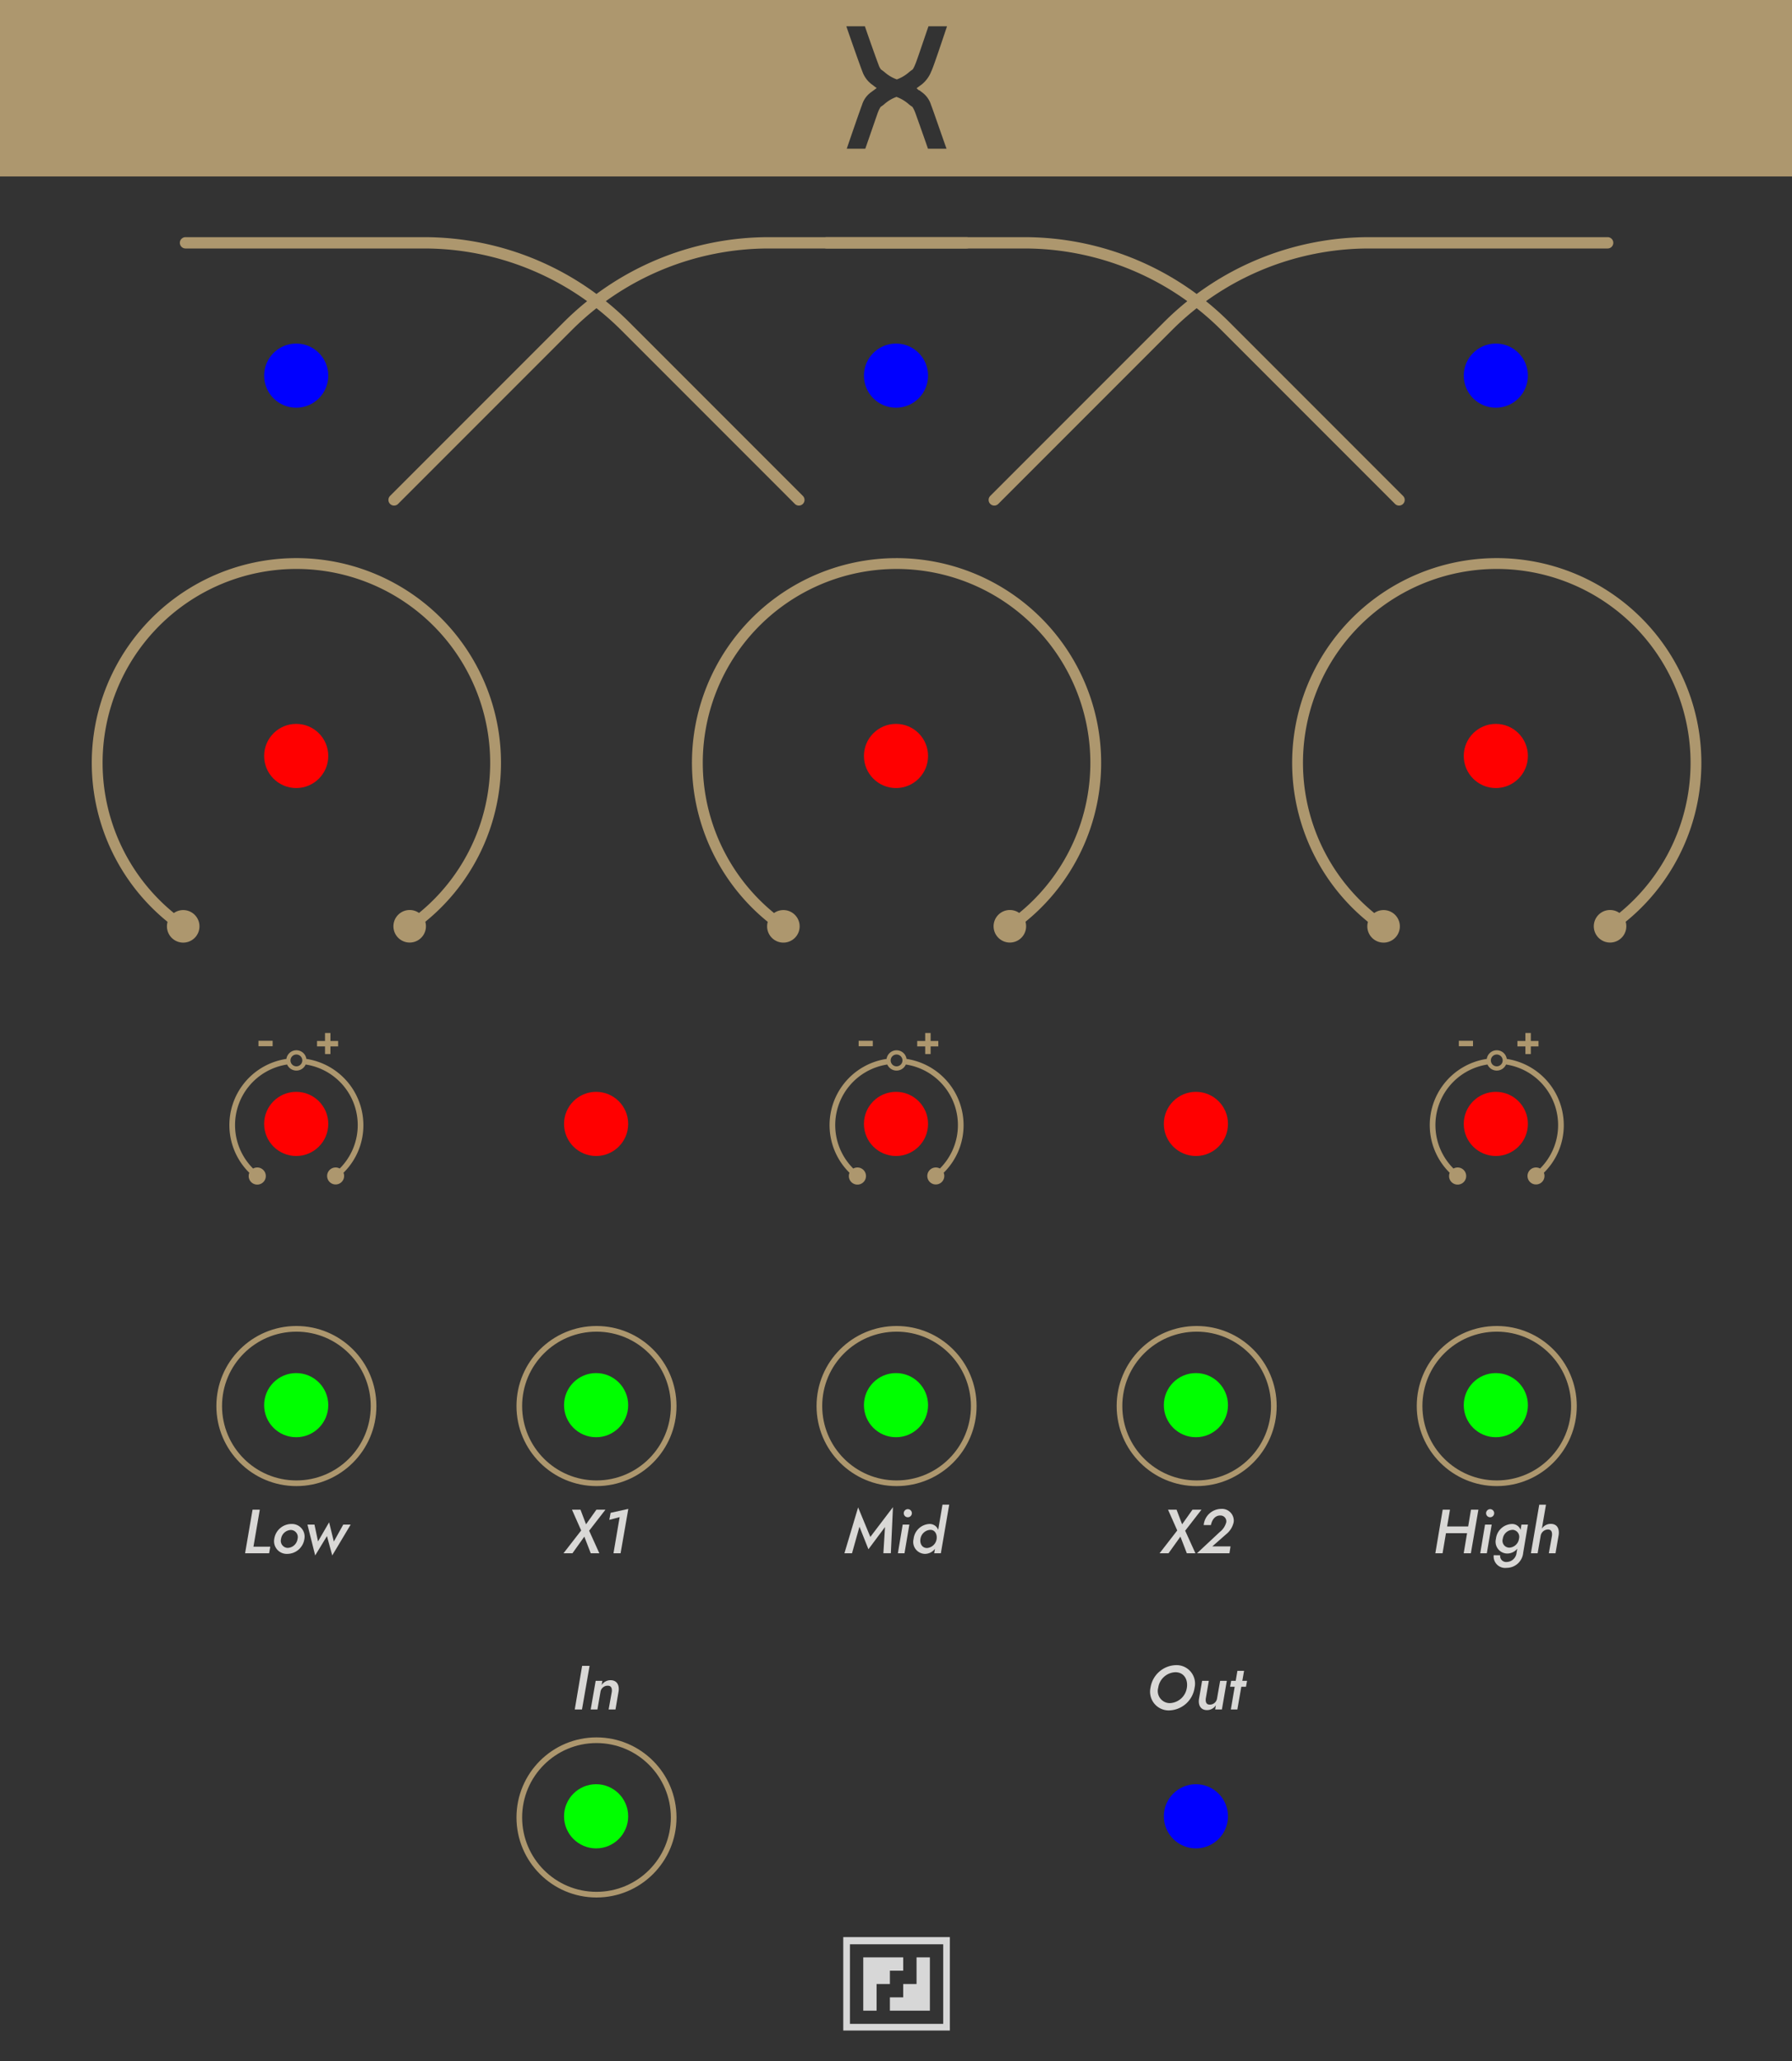 <?xml version="1.0" encoding="UTF-8" standalone="no"?>
<svg
   xmlns:dc="http://purl.org/dc/elements/1.1/"
   xmlns:cc="http://creativecommons.org/ns#"
   xmlns:rdf="http://www.w3.org/1999/02/22-rdf-syntax-ns#"
   xmlns:svg="http://www.w3.org/2000/svg"
   xmlns="http://www.w3.org/2000/svg"
   xmlns:sodipodi="http://sodipodi.sourceforge.net/DTD/sodipodi-0.dtd"
   xmlns:inkscape="http://www.inkscape.org/namespaces/inkscape"
   inkscape:version="1.0 (4035a4f, 2020-05-01)"
   sodipodi:docname="Chi.svg"
   id="svg1008"
   version="1.1"
   viewBox="0 0 111.76 128.5"
   height="128.5mm"
   width="111.76mm">
  <defs
     id="defs1012" />
  <sodipodi:namedview
     inkscape:current-layer="layer1"
     inkscape:window-maximized="1"
     inkscape:window-y="22"
     inkscape:window-x="0"
     inkscape:cy="242.83465"
     inkscape:cx="211.2"
     inkscape:zoom="1.3589015"
     inkscape:document-units="mm"
     showgrid="false"
     id="namedview1010"
     inkscape:window-height="1152"
     inkscape:window-width="1920"
     inkscape:pageshadow="2"
     inkscape:pageopacity="0"
     guidetolerance="10"
     gridtolerance="10"
     objecttolerance="10"
     borderopacity="1"
     bordercolor="#666666"
     pagecolor="#ffffff" />
  <title
     id="title833">Chi</title>
  <g
     sodipodi:insensitive="true"
     style="display:inline"
     inkscape:label="layer1"
     id="layer2"
     inkscape:groupmode="layer">
    <rect
       id="164b6a83-29bf-4a55-89d4-ee6710ea95ce"
       data-name="BG"
       width="111.76"
       height="128.5"
       style="fill:#333333;stroke-width:0.353"
       x="0"
       y="0" />
    <rect
       id="9f119d68-65e8-47be-9a91-73df1861ea31"
       data-name="Header"
       width="111.76"
       height="11"
       style="fill:#ad976e;stroke-width:0.353"
       x="0"
       y="0" />
    <g
       transform="scale(0.353)"
       id="8c4afc31-f2d2-4e27-b448-ec8942af88c0"
       data-name="Logo">
      <g
         id="g843">
        <polygon
           points="157.223,348.016 159.577,348.016 159.577,345.662 157.223,345.662 154.869,345.662 152.515,345.662 152.515,348.016 152.515,350.37 152.515,352.724 152.515,355.078 154.869,355.078 154.869,352.724 154.869,350.37 157.223,350.37 "
           style="fill:#d7d7d7"
           id="polygon837" />
        <polygon
           points="161.931,350.37 159.577,350.37 159.577,352.724 157.223,352.724 157.223,355.078 159.577,355.078 161.931,355.078 164.285,355.078 164.285,352.724 164.285,350.37 164.285,348.016 164.285,345.662 161.931,345.662 161.931,348.016 "
           style="fill:#d7d7d7"
           id="polygon839" />
        <polygon
           points="167.817,357.406 167.817,342.085 166.639,342.085 150.161,342.085 150.161,343.353 166.639,343.353 166.639,357.406 150.161,357.406 150.161,342.085 148.983,342.085 148.983,358.583 150.161,358.583 167.817,358.583 "
           style="fill:#d7d7d7"
           id="polygon841" />
      </g>
    </g>
    <path
       d="m 53.94,1.639 c 0.338,0.992 0.779,2.213 0.839,2.364 l 0.01,0.025 a 1.018,1.018 0 0 0 0.154,0.303 c 0.055,0.035 0.119,0.084 0.204,0.149 a 2.399,2.399 0 0 0 0.784,0.471 2.397,2.397 0 0 0 0.784,-0.471 c 0.085,-0.065 0.149,-0.114 0.204,-0.149 A 1.472,1.472 0 0 0 57.072,4.027 l 0.009,-0.02 c 0.074,-0.149 0.482,-1.38 0.824,-2.367 h 1.156 c -0.218,0.653 -0.853,2.558 -0.973,2.793 l -0.01,0.02 a 1.965,1.965 0 0 1 -0.571,0.794 l -0.134,0.099 -0.208,0.154 c 0.199,0.199 0.129,0.094 0.194,0.144 l 0.129,0.099 a 1.519,1.519 0 0 1 0.576,0.794 l 0.01,0.025 c 0.094,0.233 0.719,2.05 0.958,2.71 H 57.875 C 57.538,8.299 57.121,7.133 57.066,6.984 l -0.01,-0.02 A 1.777,1.777 0 0 0 56.903,6.661 2.152,2.152 0 0 1 56.695,6.512 2.399,2.399 0 0 0 55.91,6.041 2.301,2.301 0 0 0 55.131,6.512 2.196,2.196 0 0 1 54.923,6.661 1.77,1.77 0 0 0 54.769,6.964 l -0.01,0.02 c -0.054,0.149 -0.456,1.316 -0.794,2.288 h -1.156 c 0.238,-0.709 0.853,-2.481 0.943,-2.71 l 0.01,-0.025 a 1.506,1.506 0 0 1 0.571,-0.794 c 0.025,-0.015 0.079,-0.06 0.134,-0.099 L 54.674,5.49 C 54.61,5.435 54.545,5.401 54.486,5.346 L 54.352,5.247 A 1.707,1.707 0 0 1 53.781,4.453 l -0.01,-0.025 C 53.672,4.185 53.002,2.289 52.783,1.639 Z"
       style="fill:#333333;stroke-width:0.353"
       id="path846" />
    <g
       transform="scale(0.353)"
       id="ebecec49-cc8b-4566-ada0-8f215b387479"
       data-name="Text">
      <g
         id="g852">
        <path
           d="m 104.164,294.187 -1.342,7.7 h -1.276 l 1.3,-7.7 z"
           style="fill:#d9d8d6"
           id="path848" />
        <path
           d="m 107.376,297.686 a 1.283,1.283 0 0 0 -1.287,1.088 l -0.539,3.114 h -1.189 l 0.88,-5.061 h 1.178 l -0.121,0.748 a 1.833,1.833 0 0 1 1.562,-0.858 c 1.154,0 1.584,0.881 1.43,1.959 l -0.55,3.212 h -1.21 l 0.55,-3.08 c 0.077,-0.594 -0.044,-1.122 -0.704,-1.122 z"
           style="fill:#d9d8d6"
           id="path850" />
      </g>
      <g
         id="g860">
        <path
           d="m 207.8,294.055 a 3.268,3.268 0 0 1 3.255,3.982 4.682,4.682 0 0 1 -4.532,4.016 3.3,3.3 0 0 1 -3.257,-4.016 4.681,4.681 0 0 1 4.534,-3.982 z m -1.145,6.711 a 3.177,3.177 0 0 0 3.036,-2.729 c 0.22,-1.408 -0.483,-2.717 -2.024,-2.728 a 3.175,3.175 0 0 0 -3.036,2.728 2.139,2.139 0 0 0 2.027,2.729 z"
           style="fill:#d9d8d6"
           id="path854" />
        <path
           d="m 213.72,301.03 a 1.284,1.284 0 0 0 1.3,-1.079 l 0.55,-3.124 h 1.178 l -0.869,5.061 h -1.189 l 0.121,-0.748 a 1.846,1.846 0 0 1 -1.562,0.858 c -1.144,0 -1.573,-0.892 -1.419,-1.958 l 0.55,-3.213 h 1.188 l -0.528,3.08 c -0.08,0.593 0.041,1.123 0.68,1.123 z"
           style="fill:#d9d8d6"
           id="path856" />
        <path
           d="m 218.318,296.827 0.3,-1.76 h 1.177 l -0.308,1.76 h 0.836 l -0.187,1.045 h -0.826 l -0.7,4.016 h -1.15 l 0.681,-4.016 h -0.813 l 0.186,-1.045 z"
           style="fill:#d9d8d6"
           id="path858" />
      </g>
      <g
         id="g866">
        <path
           d="m 106.97,266.6 -2.883,3.718 1.8,3.983 h -1.518 l -1.133,-2.938 -2.1,2.938 h -1.582 l 3.125,-4.027 -1.628,-3.674 h 1.506 l 0.98,2.586 1.837,-2.586 z"
           style="fill:#d9d8d6"
           id="path862" />
        <path
           d="m 107.881,267.159 3.125,-0.693 -1.365,7.833 h -1.254 l 1.089,-6.381 -1.826,0.484 z"
           style="fill:#d9d8d6"
           id="path864" />
      </g>
      <g
         id="g874">
        <path
           d="m 150.53,274.3 h -1.343 l 2.421,-8.1 2.156,5.215 4,-5.259 -0.374,8.141 h -1.32 l 0.286,-4.632 -2.926,3.928 -1.585,-3.983 z"
           style="fill:#d9d8d6"
           id="path868" />
        <path
           d="M 160.661,269.238 159.8,274.3 h -1.166 l 0.847,-5.061 z m -0.242,-2.728 a 0.716,0.716 0 1 1 -0.748,0.715 0.721,0.721 0 0 1 0.748,-0.715 z"
           style="fill:#d9d8d6"
           id="path870" />
        <path
           d="m 164.225,269.128 a 1.585,1.585 0 0 1 1.53,1.046 l 0.758,-4.456 h 1.187 l -1.475,8.581 h -1.176 l 0.131,-0.781 a 2.23,2.23 0 0 1 -1.771,0.891 2.112,2.112 0 0 1 -2,-2.64 2.954,2.954 0 0 1 2.816,-2.641 z m -0.44,4.247 a 1.862,1.862 0 0 0 1.694,-1.606 c 0.111,-0.847 -0.307,-1.584 -1.078,-1.607 a 1.865,1.865 0 0 0 -1.782,1.607 c -0.132,0.858 0.308,1.606 1.166,1.606 z"
           style="fill:#d9d8d6"
           id="path872" />
      </g>
      <g
         id="g880">
        <path
           d="m 212.274,266.6 -2.883,3.718 1.809,3.982 h -1.518 l -1.133,-2.938 -2.1,2.938 h -1.584 l 3.124,-4.027 -1.628,-3.674 h 1.507 l 0.98,2.586 1.837,-2.586 z"
           style="fill:#d9d8d6"
           id="path876" />
        <path
           d="m 215.5,270.548 a 3.235,3.235 0 0 0 1.144,-1.706 1.027,1.027 0 0 0 -1.056,-1.21 c -0.924,-0.022 -1.474,0.792 -1.651,1.694 h -1.275 a 3.132,3.132 0 0 1 3.059,-2.86 2.083,2.083 0 0 1 2.244,2.31 3.705,3.705 0 0 1 -1.343,2.167 l -2.442,2.146 h 3.22 l -0.186,1.21 h -5.734 z"
           style="fill:#d9d8d6"
           id="path878" />
      </g>
      <g
         id="g890">
        <path
           d="m 256.174,266.6 -0.506,2.97 h 3.719 l 0.5,-2.97 h 1.31 l -1.331,7.7 H 258.6 l 0.593,-3.543 h -3.729 l -0.6,3.543 h -1.276 l 1.3,-7.7 z"
           style="fill:#d9d8d6"
           id="path882" />
        <path
           d="m 263.544,269.239 -0.859,5.061 h -1.166 l 0.848,-5.061 z m -0.242,-2.728 a 0.715,0.715 0 1 1 -0.748,0.715 0.721,0.721 0 0 1 0.746,-0.715 z"
           style="fill:#d9d8d6"
           id="path884" />
        <path
           d="m 265.04,274.651 a 1.065,1.065 0 0 0 1.166,1.189 1.814,1.814 0 0 0 1.738,-1.651 l 0.121,-0.7 a 2.279,2.279 0 0 1 -1.771,0.859 2.082,2.082 0 0 1 -2,-2.6 2.941,2.941 0 0 1 2.816,-2.618 1.587,1.587 0 0 1 1.54,1.034 l 0.155,-0.924 h 1.143 l -0.836,4.95 a 2.934,2.934 0 0 1 -2.927,2.685 2.034,2.034 0 0 1 -2.288,-2.233 z m 1.628,-1.341 a 1.822,1.822 0 0 0 1.661,-1.375 l 0.056,-0.276 a 1.242,1.242 0 0 0 -1.1,-1.5 1.826,1.826 0 0 0 -1.782,1.584 1.214,1.214 0 0 0 1.165,1.567 z"
           style="fill:#d9d8d6"
           id="path886" />
        <path
           d="m 273.5,270.1 a 1.345,1.345 0 0 0 -1.3,1.078 l -0.539,3.125 h -1.189 l 1.475,-8.581 h 1.188 l -0.726,4.224 a 1.88,1.88 0 0 1 1.562,-0.837 c 1.144,0 1.551,0.848 1.409,1.948 l -0.562,3.246 h -1.177 l 0.55,-3.081 c 0.067,-0.597 -0.054,-1.103 -0.691,-1.122 z"
           style="fill:#d9d8d6"
           id="path888" />
      </g>
      <g
         id="g898">
        <path
           d="m 45.9,266.6 -1.122,6.535 h 2.971 l -0.2,1.166 H 43.3 l 1.32,-7.7 z"
           style="fill:#d9d8d6"
           id="path892" />
        <path
           d="m 51.491,269.129 a 2.232,2.232 0 0 1 2.288,2.641 3.07,3.07 0 0 1 -3.036,2.639 2.236,2.236 0 0 1 -2.289,-2.639 3.071,3.071 0 0 1 3.037,-2.641 z m -0.66,4.225 a 1.833,1.833 0 0 0 1.738,-1.584 1.255,1.255 0 0 0 -1.178,-1.585 1.832,1.832 0 0 0 -1.738,1.585 1.255,1.255 0 0 0 1.178,1.584 z"
           style="fill:#d9d8d6"
           id="path894" />
        <path
           d="m 55.56,269.239 0.627,2.97 1.958,-3.377 0.836,3.4 1.662,-2.992 h 1.309 l -3.252,5.445 -0.935,-3.422 -2.08,3.422 -1.364,-5.446 z"
           style="fill:#d9d8d6"
           id="path896" />
      </g>
    </g>
    <g
       transform="scale(0.353)"
       id="81ca6600-f0a5-42e3-8054-9b336ac61c8b"
       data-name="Legend">
      <circle
         cx="52.364"
         cy="248.302"
         r="13.636"
         style="fill:none;stroke:#ad976e;stroke-miterlimit:10"
         id="circle901" />
      <circle
         cx="105.385"
         cy="248.302"
         r="13.636"
         style="fill:none;stroke:#ad976e;stroke-miterlimit:10"
         id="circle903" />
      <circle
         cx="158.4"
         cy="248.302"
         r="13.636"
         style="fill:none;stroke:#ad976e;stroke-miterlimit:10"
         id="circle905" />
      <circle
         cx="211.42"
         cy="248.302"
         r="13.636"
         style="fill:none;stroke:#ad976e;stroke-miterlimit:10"
         id="circle907" />
      <circle
         cx="264.44"
         cy="248.302"
         r="13.636"
         style="fill:none;stroke:#ad976e;stroke-miterlimit:10"
         id="circle909" />
      <path
         d="m 32.774,42.881 h 42.137 a 50.28,50.28 0 0 1 35.551,14.725 l 30.676,30.676"
         style="fill:none;stroke:#ad976e;stroke-width:2px;stroke-linecap:round;stroke-miterlimit:10"
         id="path911" />
      <path
         d="M 284.028,42.881 H 241.891 A 50.28,50.28 0 0 0 206.34,57.606 l -30.676,30.676"
         style="fill:none;stroke:#ad976e;stroke-width:2px;stroke-linecap:round;stroke-miterlimit:10"
         id="path913" />
      <path
         d="m 170.746,42.881 h -34.9 A 50.28,50.28 0 0 0 100.3,57.606 L 69.624,88.282"
         style="fill:none;stroke:#ad976e;stroke-width:2px;stroke-linecap:round;stroke-miterlimit:10"
         id="path915" />
      <g
         id="g923">
        <path
           d="m 244.524,164.683 a 0.953,0.953 0 0 1 -0.541,-0.168 36.149,36.149 0 1 1 40.937,-0.017 0.954,0.954 0 1 1 -1.082,-1.572 34.238,34.238 0 1 0 -38.773,0.015 0.955,0.955 0 0 1 -0.541,1.742 z"
           style="fill:#ad976e"
           id="path917" />
        <path
           d="m 246.04,161.2 a 2.873,2.873 0 1 1 -3.984,0.792 2.873,2.873 0 0 1 3.984,-0.792 z"
           style="fill:#ad976e"
           id="path919" />
        <path
           d="m 282.859,161.189 a 2.873,2.873 0 1 0 3.985,0.789 2.873,2.873 0 0 0 -3.985,-0.789 z"
           style="fill:#ad976e"
           id="path921" />
      </g>
      <g
         id="g931">
        <path
           d="m 257.742,183.8 h 2.5 v 0.959 h -2.5 z"
           style="fill:#ad976e"
           id="path925" />
        <path
           d="m 271.813,184.793 h -1.356 v 1.349 H 269.5 v -1.349 h -1.411 v -0.96 h 1.411 v -1.41 h 0.959 v 1.41 h 1.356 z"
           style="fill:#ad976e"
           id="path927" />
        <path
           d="M 276.279,198.693 A 11.845,11.845 0 0 0 266.206,187 a 1.784,1.784 0 0 0 -3.531,0 11.821,11.821 0 0 0 -6.55,20.11 1.513,1.513 0 1 0 0.667,-0.749 10.821,10.821 0 0 1 6.011,-18.371 1.788,1.788 0 0 0 3.275,0 10.822,10.822 0 0 1 6.016,18.367 1.5,1.5 0 1 0 0.667,0.748 11.732,11.732 0 0 0 3.518,-8.412 z M 264.44,188.311 a 1.043,1.043 0 1 1 1.043,-1.042 1.043,1.043 0 0 1 -1.043,1.042 z"
           style="fill:#ad976e"
           id="path929" />
      </g>
      <g
         id="g939">
        <path
           d="m 138.484,164.683 a 0.951,0.951 0 0 1 -0.541,-0.168 36.148,36.148 0 1 1 40.936,-0.017 0.954,0.954 0 1 1 -1.082,-1.572 34.237,34.237 0 1 0 -38.772,0.015 0.955,0.955 0 0 1 -0.541,1.742 z"
           style="fill:#ad976e"
           id="path933" />
        <path
           d="m 140,161.2 a 2.873,2.873 0 1 1 -3.985,0.792 A 2.874,2.874 0 0 1 140,161.2 Z"
           style="fill:#ad976e"
           id="path935" />
        <path
           d="m 176.818,161.189 a 2.873,2.873 0 1 0 3.985,0.789 2.872,2.872 0 0 0 -3.985,-0.789 z"
           style="fill:#ad976e"
           id="path937" />
      </g>
      <g
         id="g947">
        <path
           d="m 32.448,164.683 a 0.955,0.955 0 0 1 -0.541,-0.168 36.149,36.149 0 1 1 40.937,-0.017 0.954,0.954 0 1 1 -1.082,-1.572 34.238,34.238 0 1 0 -38.773,0.015 0.955,0.955 0 0 1 -0.541,1.742 z"
           style="fill:#ad976e"
           id="path941" />
        <path
           d="m 33.964,161.2 a 2.873,2.873 0 1 1 -3.984,0.792 2.873,2.873 0 0 1 3.984,-0.792 z"
           style="fill:#ad976e"
           id="path943" />
        <path
           d="m 70.783,161.189 a 2.873,2.873 0 1 0 3.985,0.789 2.873,2.873 0 0 0 -3.985,-0.789 z"
           style="fill:#ad976e"
           id="path945" />
      </g>
      <g
         id="g955">
        <path
           d="m 151.7,183.8 h 2.5 v 0.959 h -2.5 z"
           style="fill:#ad976e"
           id="path949" />
        <path
           d="m 165.773,184.793 h -1.356 v 1.349 h -0.959 v -1.349 h -1.411 v -0.96 h 1.411 v -1.41 h 0.959 v 1.41 h 1.356 z"
           style="fill:#ad976e"
           id="path951" />
        <path
           d="M 170.238,198.693 A 11.845,11.845 0 0 0 160.165,187 a 1.784,1.784 0 0 0 -3.53,0 11.821,11.821 0 0 0 -6.55,20.11 1.513,1.513 0 1 0 0.667,-0.749 10.821,10.821 0 0 1 6.011,-18.371 1.787,1.787 0 0 0 3.274,0 10.822,10.822 0 0 1 6.017,18.367 1.5,1.5 0 1 0 0.667,0.748 11.736,11.736 0 0 0 3.517,-8.412 z M 158.4,188.311 a 1.043,1.043 0 1 1 1.042,-1.042 1.042,1.042 0 0 1 -1.042,1.042 z"
           style="fill:#ad976e"
           id="path953" />
      </g>
      <g
         id="g963">
        <path
           d="m 45.666,183.8 h 2.5 v 0.959 h -2.5 z"
           style="fill:#ad976e"
           id="path957" />
        <path
           d="m 59.737,184.793 h -1.356 v 1.349 h -0.959 v -1.349 h -1.411 v -0.96 h 1.411 v -1.41 h 0.959 v 1.41 h 1.356 z"
           style="fill:#ad976e"
           id="path959" />
        <path
           d="M 64.2,198.693 A 11.845,11.845 0 0 0 54.13,187 a 1.784,1.784 0 0 0 -3.531,0 11.821,11.821 0 0 0 -6.55,20.11 1.513,1.513 0 1 0 0.667,-0.749 10.821,10.821 0 0 1 6.011,-18.371 1.788,1.788 0 0 0 3.275,0 10.822,10.822 0 0 1 6.016,18.367 1.5,1.5 0 1 0 0.667,0.748 11.732,11.732 0 0 0 3.515,-8.412 z M 52.364,188.311 a 1.043,1.043 0 1 1 1.043,-1.042 1.043,1.043 0 0 1 -1.043,1.042 z"
           style="fill:#ad976e"
           id="path961" />
      </g>
      <circle
         cx="105.385"
         cy="320.953"
         r="13.636"
         style="fill:none;stroke:#ad976e;stroke-miterlimit:10"
         id="circle965" />
      <path
         d="m 146.053,42.881 h 34.9 A 50.28,50.28 0 0 1 216.5,57.606 l 30.675,30.676"
         style="fill:none;stroke:#ad976e;stroke-width:2px;stroke-linecap:round;stroke-miterlimit:10"
         id="path967" />
    </g>
  </g>
  <g
     style="display:inline"
     inkscape:label="components"
     id="layer1"
     inkscape:groupmode="layer">
    <circle
       inkscape:label="HIGH_GAIN"
       id="circle970"
       style="fill:#ff0000;stroke:none;stroke-width:0.353;stroke-opacity:1"
       r="2"
       cy="47.126"
       cx="93.289" />
    <circle
       inkscape:label="LOW_GAIN_CV"
       id="circle972"
       style="fill:#ff0000;stroke:none;stroke-width:0.353;stroke-opacity:1"
       r="2"
       cy="70.063"
       cx="18.473" />
    <circle
       inkscape:label="MID_GAIN_CV"
       id="circle974"
       style="fill:#ff0000;stroke:none;stroke-width:0.353;stroke-opacity:1"
       r="2"
       cy="70.063"
       cx="55.88" />
    <circle
       inkscape:label="HIGH_GAIN_CV"
       id="circle976"
       style="fill:#ff0000;stroke:none;stroke-width:0.353;stroke-opacity:1"
       r="2"
       cy="70.063"
       cx="93.289" />
    <circle
       inkscape:label="LOW_X"
       id="circle978"
       style="fill:#ff0000;stroke:none;stroke-width:0.353;stroke-opacity:1"
       r="2"
       cy="70.063"
       cx="37.177" />
    <circle
       inkscape:label="HIGH_X"
       id="circle980"
       style="fill:#ff0000;stroke:none;stroke-width:0.353;stroke-opacity:1"
       r="2"
       cy="70.063"
       cx="74.584" />
    <circle
       inkscape:label="OUT"
       id="circle982"
       style="fill:#0000ff;stroke:none;stroke-width:0.353;stroke-opacity:1"
       r="2"
       cy="113.225"
       cx="74.584" />
    <circle
       inkscape:label="LOW_GAIN"
       id="circle984"
       style="fill:#ff0000;stroke:none;stroke-width:0.353;stroke-opacity:1"
       r="2"
       cy="47.126"
       cx="18.473" />
    <circle
       inkscape:label="MID_GAIN"
       id="circle986"
       style="fill:#ff0000;stroke:none;stroke-width:0.353;stroke-opacity:1"
       r="2"
       cy="47.126"
       cx="55.88" />
    <circle
       inkscape:label="IN"
       id="circle988"
       style="fill:#00ff00;stroke:none;stroke-width:0.353;stroke-opacity:1"
       r="2"
       cy="113.225"
       cx="37.177" />
    <circle
       inkscape:label="LOW_GAIN"
       id="circle990"
       style="fill:#00ff00;stroke:none;stroke-width:0.353;stroke-opacity:1"
       r="2"
       cy="87.595"
       cx="18.473" />
    <circle
       inkscape:label="MID_GAIN"
       id="circle992"
       style="fill:#00ff00;stroke:none;stroke-width:0.353;stroke-opacity:1"
       r="2"
       cy="87.595"
       cx="55.88" />
    <circle
       inkscape:label="HIGH_GAIN"
       id="circle994"
       style="fill:#00ff00;stroke:none;stroke-width:0.353;stroke-opacity:1"
       r="2"
       cy="87.595"
       cx="93.289" />
    <circle
       inkscape:label="LOW_X"
       id="circle996"
       style="fill:#00ff00;stroke:none;stroke-width:0.353;stroke-opacity:1"
       r="2"
       cy="87.595"
       cx="37.177" />
    <circle
       inkscape:label="MID_X"
       id="circle998"
       style="fill:#00ff00;stroke:none;stroke-width:0.353;stroke-opacity:1"
       r="2"
       cy="87.595"
       cx="74.584" />
    <circle
       id="LOW"
       style="fill:#0000ff;stroke:none;stroke-width:0.353;stroke-opacity:1"
       r="2"
       cy="23.417"
       cx="18.473" />
    <circle
       id="MID"
       style="fill:#0000ff;stroke:none;stroke-width:0.353;stroke-opacity:1"
       r="2"
       cy="23.417"
       cx="55.88" />
    <circle
       id="HIGH"
       style="fill:#0000ff;stroke:none;stroke-width:0.353;stroke-opacity:1"
       r="2"
       cy="23.417"
       cx="93.289" />
  </g>
</svg>
